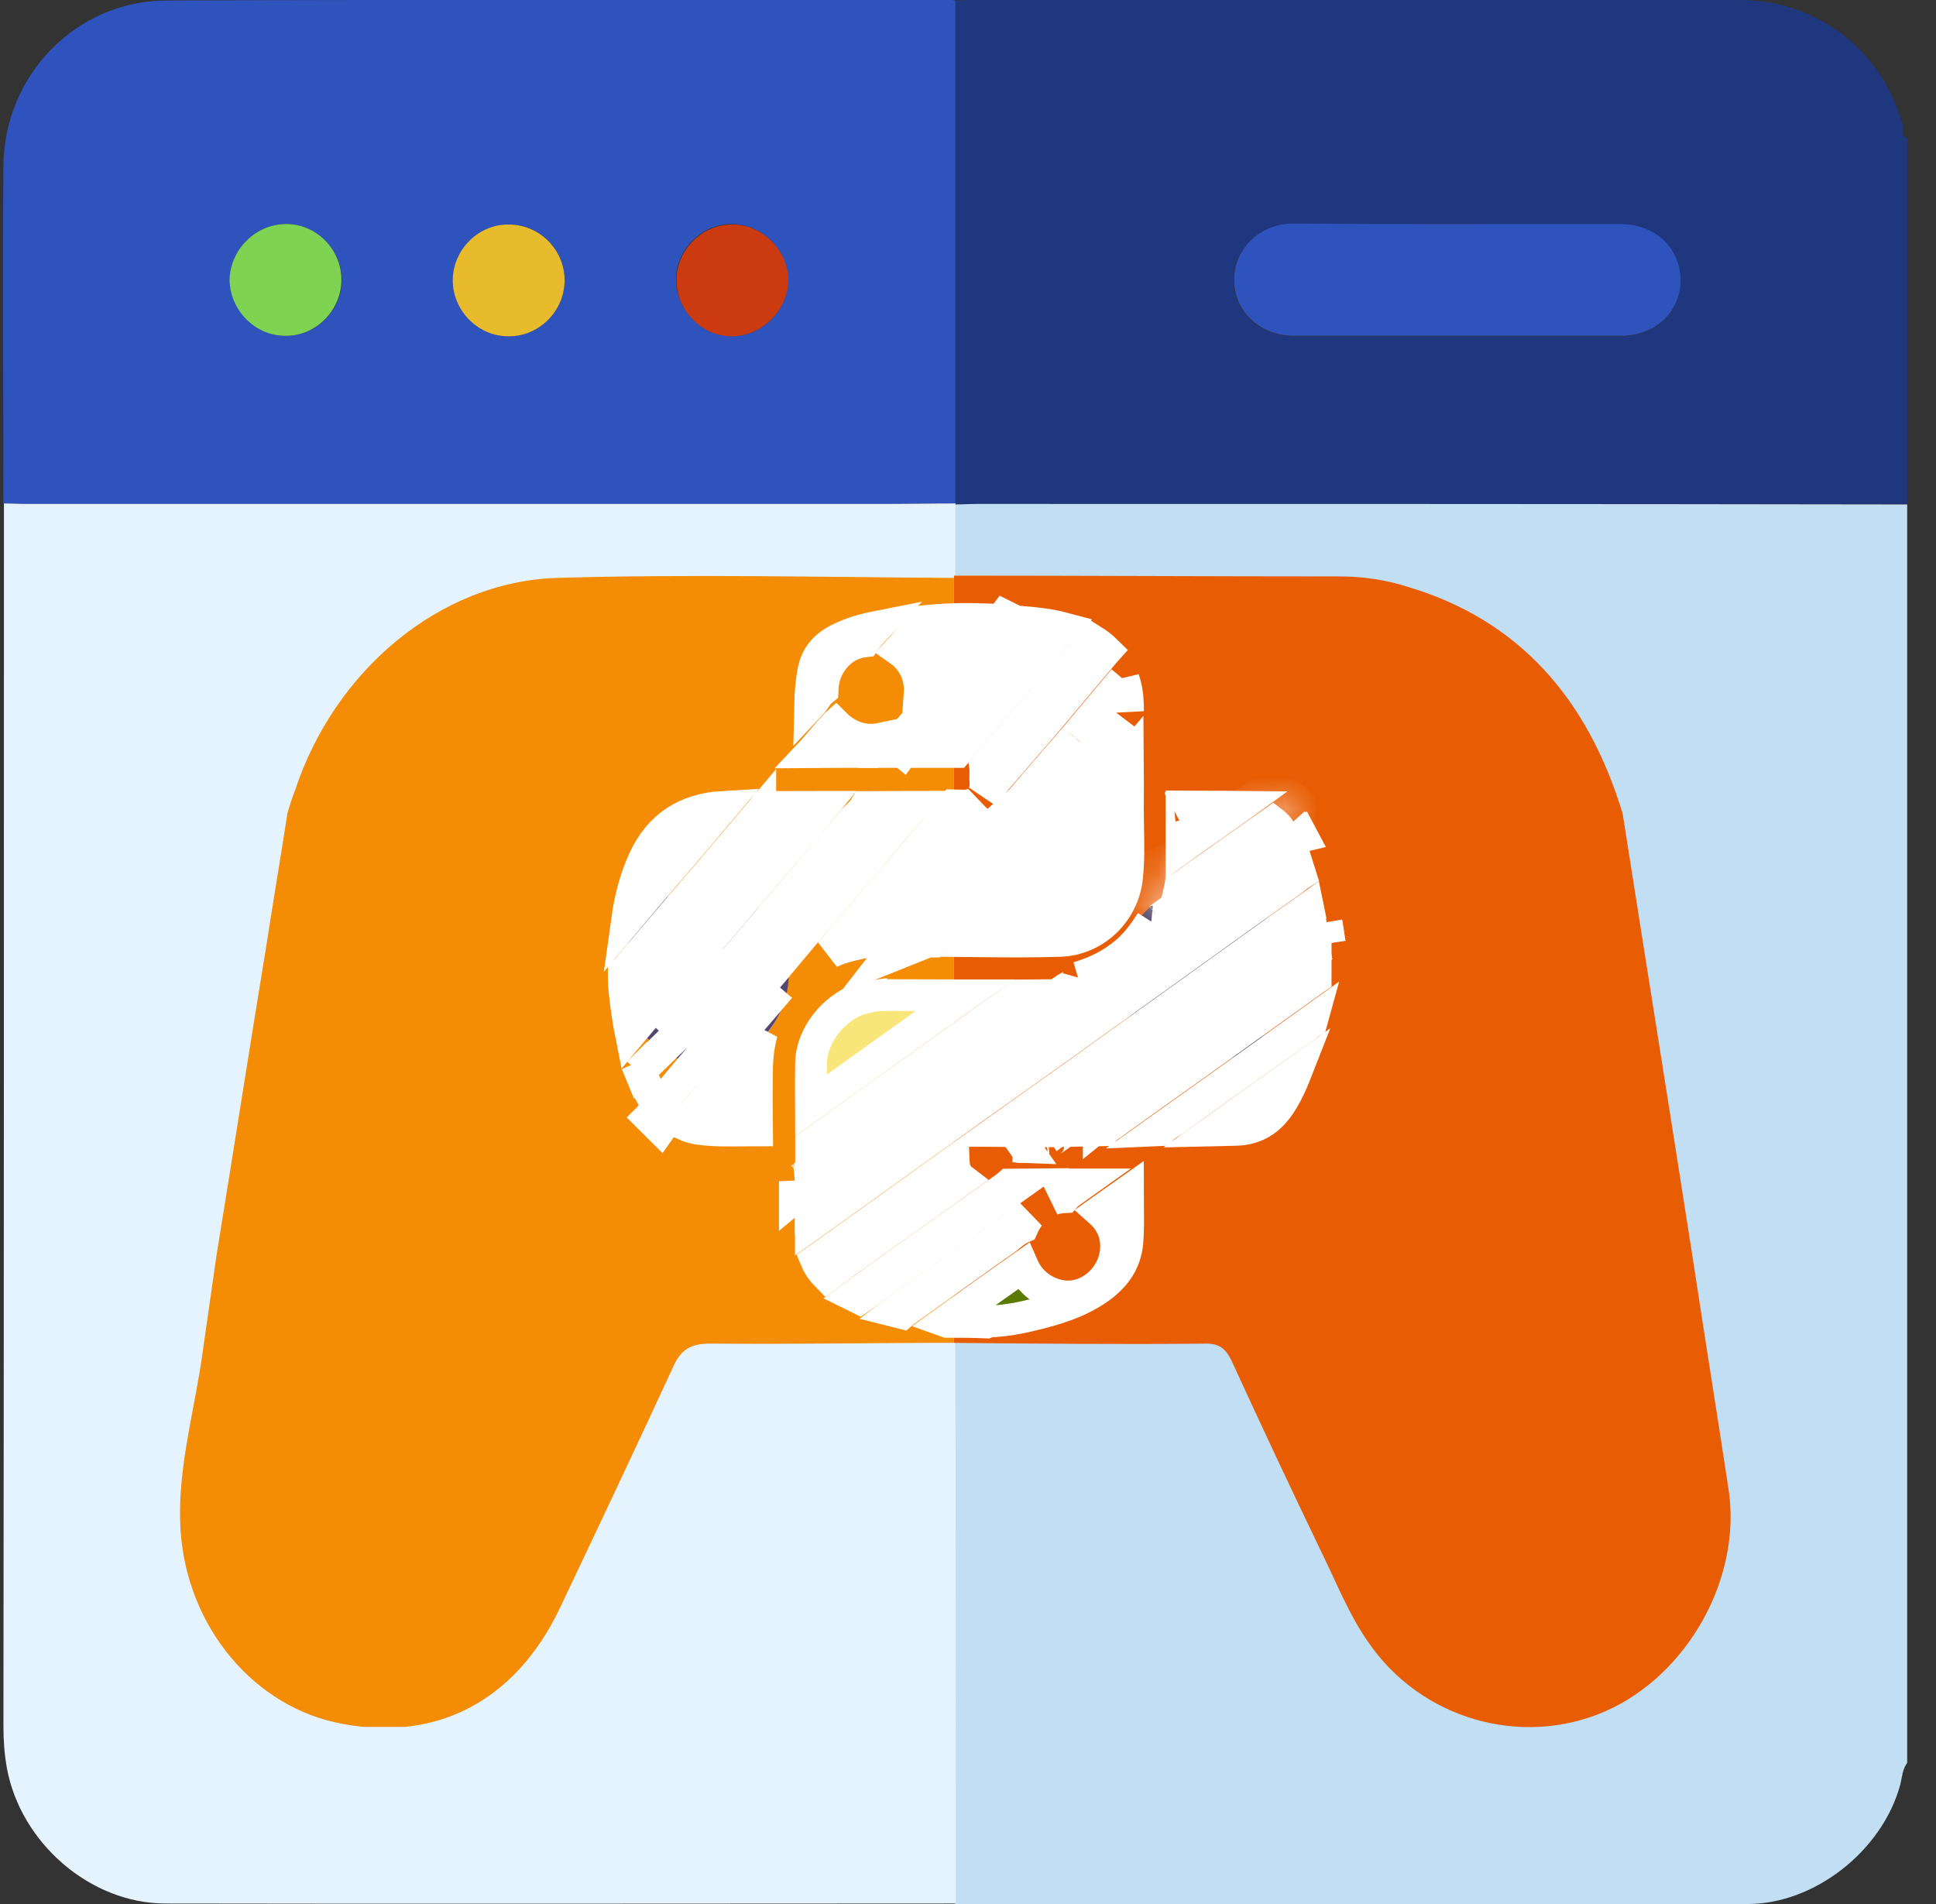 <svg width="61" height="60" viewBox="0 0 61 60" fill="none" xmlns="http://www.w3.org/2000/svg">
<rect x="0" y="0" width="61" height="60" fill="#333333" stroke="none"/>
<g clip-path="url(#clip0_253_39448)">
<path d="M60.092 15.88C50.319 15.88 40.562 15.88 30.789 15.88C30.555 15.88 30.32 15.896 30.085 15.896L30.1 15.865C30.1 10.582 30.1 5.299 30.1 0.016C30.257 0.016 30.413 0 30.57 0C38.652 0 46.733 0 54.83 0C57.258 0 59.325 1.604 59.952 3.947C59.983 4.088 59.889 4.277 60.092 4.355C60.092 8.192 60.092 12.044 60.092 15.88ZM45.95 7.06C44.212 7.06 42.473 7.06 40.735 7.06C39.685 7.06 38.871 7.846 38.871 8.836C38.871 9.827 39.685 10.582 40.75 10.598C44.18 10.598 47.61 10.598 51.056 10.598C52.136 10.598 52.935 9.858 52.935 8.852C52.951 7.83 52.152 7.075 51.024 7.075C49.349 7.06 47.657 7.06 45.95 7.06Z" fill="#1F377E"/>
<path d="M30.789 15.88C30.554 15.88 30.32 15.896 30.085 15.896C30.085 21.101 30.085 26.305 30.085 31.509C30.085 31.808 30.1 32.091 30.1 32.39C30.085 32.484 30.085 32.594 30.069 32.689C30.069 35.33 30.069 37.972 30.085 40.613C30.085 40.833 30.006 41.085 30.194 41.289C30.132 41.447 30.069 41.604 30.006 41.761C30.132 41.997 30.085 42.264 30.085 42.516C30.085 48.349 30.085 54.167 30.1 60C38.417 60 46.733 60.016 55.065 60C57.179 60 59.309 58.318 59.873 56.242C59.936 56.006 59.936 55.739 60.108 55.535C60.108 42.327 60.108 29.104 60.108 15.896C50.335 15.88 40.562 15.88 30.789 15.88Z" fill="#C2DEF3"/>
<path d="M30.1 15.865C29.317 15.865 28.534 15.88 27.767 15.88C18.777 15.88 9.787 15.88 0.813 15.88C0.578 15.88 0.343 15.865 0.108 15.865C0.108 12.327 0.077 8.774 0.108 5.236C0.124 2.374 2.395 0.031 5.229 0.016C13.483 -0.016 21.737 -3.64673e-05 29.991 -3.64673e-05C30.022 -3.64673e-05 30.069 0.016 30.1 0.016C30.1 5.299 30.1 10.582 30.1 15.865ZM8.988 7.06C8.033 7.075 7.25 7.877 7.25 8.821C7.25 9.78 8.049 10.582 9.004 10.582C9.975 10.582 10.789 9.764 10.774 8.789C10.742 7.83 9.944 7.06 8.988 7.06ZM17.79 8.805C17.774 7.846 16.976 7.06 16.02 7.075C15.065 7.075 14.282 7.893 14.282 8.836C14.282 9.811 15.112 10.629 16.083 10.597C17.023 10.566 17.806 9.748 17.79 8.805ZM23.052 10.597C23.992 10.597 24.807 9.811 24.822 8.852C24.838 7.909 24.055 7.091 23.099 7.06C22.128 7.028 21.298 7.862 21.298 8.821C21.314 9.78 22.113 10.582 23.052 10.597Z" fill="#2F53BD"/>
<path d="M45.95 7.06C47.641 7.06 49.349 7.06 51.04 7.06C52.152 7.06 52.951 7.814 52.951 8.836C52.935 9.843 52.152 10.582 51.071 10.582C47.641 10.582 44.212 10.582 40.766 10.582C39.701 10.582 38.886 9.811 38.886 8.821C38.886 7.83 39.701 7.044 40.75 7.044C42.489 7.06 44.212 7.06 45.95 7.06Z" fill="#2F53BD"/>
<path d="M30.022 41.761C28.863 44.45 27.704 47.138 26.561 49.843C27.704 47.154 28.863 44.45 30.022 41.761C30.085 41.604 30.147 41.447 30.21 41.289C30.038 41.085 30.1 40.833 30.1 40.613C30.085 37.972 30.085 35.33 30.085 32.689C30.1 32.594 30.1 32.484 30.116 32.39C30.116 32.091 30.1 31.808 30.1 31.509C30.1 26.305 30.1 21.101 30.1 15.896L30.116 15.865C29.333 15.865 28.55 15.88 27.782 15.88C18.793 15.88 9.803 15.88 0.829 15.88C0.594 15.88 0.359 15.865 0.124 15.865C0.124 28.711 0.124 41.541 0.108 54.387C0.108 54.843 0.139 55.283 0.218 55.723C0.656 58.082 2.849 59.984 5.214 59.984C13.514 60 21.815 59.984 30.116 59.984C30.116 54.151 30.116 48.333 30.1 42.5C30.1 42.264 30.147 41.997 30.022 41.761Z" fill="#E4F3FE"/>
<path d="M8.988 7.06C9.944 7.044 10.742 7.83 10.758 8.789C10.774 9.764 9.959 10.598 8.988 10.582C8.033 10.582 7.25 9.78 7.234 8.821C7.25 7.877 8.033 7.075 8.988 7.06Z" fill="#7ED352"/>
<path d="M17.79 8.805C17.806 9.764 17.023 10.582 16.067 10.597C15.096 10.629 14.266 9.811 14.266 8.836C14.266 7.877 15.065 7.075 16.005 7.075C16.976 7.06 17.774 7.846 17.79 8.805Z" fill="#E8BB2D"/>
<path d="M23.052 10.598C22.113 10.598 21.314 9.78 21.314 8.836C21.314 7.862 22.144 7.044 23.115 7.075C24.055 7.091 24.854 7.925 24.838 8.868C24.807 9.796 23.992 10.598 23.052 10.598Z" fill="#CC3B10"/>
<g clip-path="url(#clip1_253_39448)">
<path d="M53.322 39.559C53.695 42.019 54.092 44.479 54.465 46.939C54.885 49.722 53.182 52.779 50.592 53.922C47.932 55.09 44.758 54.17 43.102 51.735C42.495 50.865 42.098 49.846 41.632 48.902C40.675 46.914 39.742 44.926 38.831 42.938C38.621 42.466 38.388 42.317 37.898 42.342C35.285 42.367 32.671 42.342 30.058 42.317C30.058 34.291 30.058 26.24 30.058 18.214V18.14C34.095 18.14 38.132 18.164 42.191 18.164C42.915 18.164 43.638 18.264 44.338 18.487C47.862 19.531 50.032 22.016 51.128 25.644C51.852 30.266 52.598 34.912 53.322 39.559ZM40.535 30.738C40.535 29.247 39.345 27.955 37.945 27.93C36.545 27.905 35.331 29.172 35.308 30.663C35.285 32.179 36.451 33.471 37.852 33.521C39.275 33.546 40.535 32.278 40.535 30.738Z" fill="#E85D04"/>
<path d="M30.058 18.212C30.058 26.238 30.058 34.289 30.058 42.315C27.491 42.315 24.948 42.365 22.381 42.34C21.775 42.34 21.448 42.514 21.192 43.111C20.025 45.645 18.835 48.155 17.645 50.665C16.221 53.671 13.631 54.963 10.528 54.268C7.821 53.646 5.745 51.037 5.675 47.906C5.628 46.092 6.165 44.303 6.398 42.514C6.538 41.545 6.678 40.551 6.818 39.582C7.355 36.277 7.868 32.997 8.405 29.717C8.615 28.351 8.848 26.984 9.058 25.617C9.128 25.393 9.198 25.145 9.291 24.921C10.528 21.144 13.841 18.337 17.528 18.212C21.705 18.088 25.881 18.187 30.058 18.212ZM22.195 33.519C23.665 33.519 24.855 32.202 24.831 30.661C24.808 29.171 23.572 27.903 22.172 27.928C20.771 27.953 19.581 29.22 19.581 30.736C19.581 32.227 20.795 33.519 22.195 33.519Z" fill="#F48C06"/>
<path d="M40.535 30.738C40.535 32.278 39.275 33.571 37.828 33.521C36.428 33.471 35.261 32.179 35.285 30.663C35.308 29.172 36.521 27.905 37.922 27.93C39.345 27.955 40.535 29.222 40.535 30.738Z" fill="#433658"/>
<path d="M22.195 33.521C20.795 33.521 19.605 32.254 19.605 30.738C19.605 29.222 20.771 27.955 22.195 27.93C23.595 27.905 24.808 29.172 24.855 30.663C24.855 32.204 23.641 33.496 22.195 33.521Z" fill="#564672"/>
<path d="M29.818 41.655C29.81 41.653 29.801 41.651 29.793 41.648C29.925 41.553 30.057 41.458 30.189 41.363C30.868 40.874 31.544 40.388 32.231 39.908C32.444 40.398 32.897 40.755 33.459 40.841L33.459 40.841L33.466 40.842C34.228 40.947 34.93 40.382 35.114 39.671L35.114 39.668C35.213 39.279 35.171 38.89 34.97 38.548C34.888 38.408 34.783 38.284 34.661 38.176C34.781 38.091 34.899 38.006 35.017 37.921L35.019 37.92C35.194 37.795 35.367 37.67 35.539 37.549C35.539 37.715 35.541 37.873 35.543 38.028C35.548 38.402 35.552 38.754 35.524 39.124C35.473 39.748 35.166 40.211 34.619 40.601C33.987 41.045 33.25 41.27 32.427 41.463L32.427 41.463L32.425 41.464C32.066 41.55 31.701 41.609 31.331 41.636C31.325 41.636 31.317 41.636 31.309 41.636C31.284 41.636 31.23 41.637 31.167 41.651C31.142 41.657 31.114 41.664 31.085 41.675C30.657 41.656 30.232 41.655 29.818 41.655Z" fill="#5B7A03" stroke="white"/>
<path d="M31.039 24.177C31.078 24.132 31.115 24.087 31.152 24.043L31.153 24.041C31.239 23.939 31.323 23.838 31.409 23.739L31.41 23.738C31.604 23.51 31.798 23.285 31.993 23.059L31.994 23.058C32.189 22.833 32.384 22.606 32.58 22.377L32.58 22.376C33.081 21.79 33.584 21.201 34.077 20.612C34.136 20.543 34.183 20.491 34.236 20.433C34.28 20.384 34.328 20.331 34.39 20.26C34.409 20.239 34.428 20.216 34.447 20.194C34.594 20.286 34.726 20.389 34.844 20.505C34.817 20.535 34.794 20.563 34.772 20.588C34.769 20.592 34.766 20.596 34.762 20.6L34.76 20.603L33.117 22.559C33.117 22.559 33.117 22.559 33.117 22.559C32.775 22.964 32.431 23.361 32.083 23.762C31.855 24.025 31.625 24.29 31.393 24.56L31.393 24.56C31.253 24.724 31.113 24.889 30.974 25.053C31.066 24.879 31.054 24.699 31.045 24.616C31.041 24.562 31.043 24.521 31.044 24.466C31.046 24.425 31.047 24.376 31.047 24.308L31.047 24.305C31.047 24.291 31.047 24.254 31.044 24.216C31.043 24.205 31.041 24.192 31.039 24.177ZM30.808 25.251C30.638 25.454 30.468 25.657 30.299 25.859L30.298 25.86C29.936 26.294 29.576 26.725 29.211 27.151L29.209 27.154C28.881 27.543 28.549 27.927 28.215 28.314L28.214 28.316C27.88 28.702 27.544 29.09 27.213 29.484L27.197 29.503L27.183 29.522C27.176 29.534 27.165 29.547 27.141 29.577L27.137 29.582C27.116 29.607 27.082 29.648 27.052 29.693C27.042 29.707 27.032 29.723 27.021 29.74C26.748 29.8 26.443 29.879 26.155 30.016C26.314 29.826 26.472 29.637 26.631 29.449C26.87 29.167 27.11 28.889 27.352 28.609L27.352 28.608C27.593 28.33 27.835 28.049 28.077 27.764C28.673 27.072 29.259 26.372 29.843 25.674C29.857 25.657 29.872 25.642 29.892 25.619C29.9 25.611 29.908 25.602 29.918 25.592C29.95 25.557 29.992 25.51 30.033 25.457C30.052 25.432 30.07 25.406 30.089 25.377C30.157 25.378 30.232 25.381 30.318 25.385C30.417 25.39 30.628 25.39 30.808 25.251ZM23.798 32.787C23.868 32.705 23.938 32.623 24.008 32.541C23.917 32.872 23.865 33.226 23.855 33.605L23.855 33.606C23.839 34.284 23.844 34.953 23.852 35.621C23.689 35.621 23.526 35.623 23.368 35.625C23.278 35.626 23.19 35.627 23.104 35.627C22.771 35.63 22.459 35.625 22.155 35.591L22.155 35.591L22.147 35.59C21.928 35.569 21.729 35.519 21.548 35.436C21.827 35.126 22.091 34.81 22.349 34.503L22.351 34.501C22.351 34.501 22.351 34.5 22.351 34.5C22.593 34.215 22.835 33.928 23.076 33.642L23.076 33.642C23.317 33.355 23.558 33.07 23.798 32.787Z" fill="white" stroke="white"/>
<path d="M28.753 25.423C28.257 25.424 27.759 25.425 27.258 25.429C27.212 25.505 27.16 25.568 27.113 25.62C27.061 25.676 27.005 25.728 26.966 25.764C26.96 25.769 26.955 25.775 26.95 25.78C26.904 25.822 26.883 25.844 26.871 25.859L26.868 25.862L26.868 25.862C26.556 26.246 26.232 26.625 25.912 26.999C25.725 27.218 25.539 27.434 25.359 27.649L25.356 27.652L25.356 27.652C25.129 27.917 24.903 28.184 24.675 28.452L24.675 28.453C24.448 28.72 24.22 28.988 23.992 29.255C23.747 29.543 23.502 29.833 23.256 30.124L23.255 30.125C23.009 30.416 22.763 30.707 22.517 30.997C22.517 30.997 22.516 30.997 22.516 30.997L22.136 30.673C21.653 31.241 21.17 31.801 20.688 32.36L28.753 25.423ZM28.753 25.423C28.565 25.645 28.377 25.867 28.188 26.09L28.187 26.091C27.894 26.436 27.599 26.784 27.306 27.134C26.825 27.692 26.341 28.251 25.858 28.82M28.753 25.423L20.159 33.761C20.162 33.757 20.165 33.753 20.169 33.749C20.192 33.814 20.219 33.883 20.249 33.959M25.858 28.82C25.858 28.82 25.858 28.82 25.859 28.82L26.239 29.145L25.858 28.821C25.858 28.821 25.858 28.821 25.858 28.82ZM25.858 28.82C25.496 29.245 25.136 29.675 24.777 30.104C24.583 30.335 24.389 30.567 24.196 30.797M24.196 30.797C24.002 31.024 23.808 31.248 23.614 31.474L23.613 31.475C23.419 31.7 23.223 31.927 23.027 32.156L23.026 32.157C22.784 32.443 22.542 32.73 22.301 33.016L22.301 33.016C22.059 33.303 21.819 33.589 21.578 33.872L21.578 33.872L21.576 33.875C21.3 34.203 21.031 34.524 20.75 34.836M24.196 30.797C24.196 30.797 24.197 30.796 24.197 30.796L24.577 31.12M24.196 30.797C24.195 30.797 24.195 30.798 24.195 30.798L24.577 31.12M20.75 34.836C20.55 34.597 20.395 34.304 20.249 33.959M20.75 34.836C20.852 34.958 20.966 35.065 21.096 35.158L21.039 35.239L21.039 35.239L20.808 35.566L20.454 35.213C20.463 35.204 20.476 35.188 20.515 35.13C20.517 35.127 20.52 35.123 20.523 35.118C20.556 35.069 20.61 34.989 20.679 34.913L20.681 34.911C20.704 34.886 20.727 34.861 20.75 34.836ZM20.249 33.959C20.25 33.961 20.251 33.963 20.251 33.964L19.787 34.149L20.247 33.955C20.248 33.956 20.249 33.958 20.249 33.959ZM24.577 31.12C24.382 31.349 24.187 31.575 23.992 31.801C23.797 32.027 23.602 32.253 23.407 32.481M24.577 31.12L23.407 32.481M23.407 32.481C23.166 32.765 22.925 33.052 22.683 33.339C22.442 33.625 22.201 33.912 21.959 34.196L23.407 32.481Z" fill="white" stroke="white"/>
<path d="M41.219 28.623C41.226 28.657 41.233 28.692 41.24 28.726C41.207 28.75 41.178 28.772 41.157 28.789C41.145 28.798 41.136 28.806 41.128 28.812C41.106 28.83 41.093 28.84 41.079 28.85L41.37 29.256L41.08 28.85C40.193 29.484 39.306 30.12 38.419 30.756C37.533 31.392 36.646 32.028 35.76 32.661L35.759 32.662C35.105 33.132 34.45 33.6 33.793 34.068L33.792 34.069C33.136 34.537 32.478 35.006 31.823 35.477L31.823 35.477L31.814 35.483C31.814 35.484 31.813 35.484 31.812 35.485C31.796 35.496 31.704 35.561 31.634 35.639C31.557 35.642 31.481 35.643 31.403 35.643C31.829 35.338 32.257 35.034 32.687 34.73L32.688 34.729C33.144 34.406 33.602 34.081 34.058 33.755L41.219 28.623ZM41.219 28.623C41.21 28.629 41.201 28.635 41.192 28.642C40.23 29.32 39.276 30.007 38.321 30.696L38.319 30.698C37.609 31.205 36.9 31.715 36.19 32.225L36.19 32.225L36.19 32.225C35.48 32.736 34.769 33.246 34.058 33.755L41.219 28.623ZM26.836 38.917L30.051 36.612C30.052 36.635 30.054 36.657 30.056 36.678C30.066 36.773 30.096 36.96 30.246 37.114C30.266 37.135 30.287 37.153 30.308 37.169C29.928 37.44 29.547 37.709 29.166 37.979C28.128 38.713 27.086 39.45 26.057 40.211C25.905 40.058 25.791 39.895 25.715 39.714C25.872 39.602 26.029 39.491 26.185 39.38L26.185 39.38C26.401 39.226 26.616 39.073 26.833 38.92L26.833 38.92L26.836 38.917Z" fill="#F5DC62" stroke="white"/>
<path d="M34.148 25.561C34.611 25.009 35.074 24.458 35.537 23.911C35.541 24.428 35.545 24.941 35.539 25.458L35.539 25.458V25.463C35.539 25.688 35.543 25.904 35.547 26.114C35.556 26.634 35.565 27.121 35.514 27.622L35.514 27.625C35.407 28.743 34.501 29.613 33.396 29.651C32.49 29.679 31.586 29.671 30.667 29.661C30.695 29.628 30.722 29.596 30.749 29.564C30.851 29.445 30.952 29.326 31.052 29.21L31.052 29.21L31.057 29.205L32.699 27.249C32.938 26.967 33.178 26.689 33.419 26.41L33.42 26.409C33.661 26.13 33.904 25.849 34.146 25.563L34.148 25.561Z" fill="white" stroke="white"/>
<path d="M25.939 25.423C25.512 25.95 25.063 26.466 24.608 26.99L24.608 26.99L24.605 26.993C24.377 27.259 24.149 27.528 23.922 27.795L23.921 27.796C23.694 28.064 23.467 28.331 23.24 28.596L23.239 28.597C22.993 28.886 22.746 29.178 22.501 29.469L22.5 29.47C22.254 29.761 22.009 30.051 21.764 30.338C21.282 30.897 20.799 31.457 20.315 32.027L20.314 32.028L20.313 32.029C20.166 32.204 20.019 32.378 19.871 32.554C19.797 32.184 19.744 31.805 19.698 31.416L19.698 31.416L19.697 31.413C19.665 31.152 19.648 30.898 19.651 30.648C19.674 30.628 19.695 30.608 19.714 30.589C19.771 30.53 19.846 30.434 19.873 30.399C19.877 30.394 19.88 30.39 19.882 30.388L21.327 28.686C21.327 28.686 21.327 28.686 21.327 28.686C21.521 28.459 21.715 28.234 21.91 28.008L21.91 28.007C22.105 27.782 22.301 27.555 22.497 27.326L22.497 27.325C22.762 27.014 23.029 26.697 23.294 26.383C23.516 26.119 23.738 25.856 23.955 25.6L23.955 25.601L23.961 25.593C23.962 25.591 23.965 25.588 23.97 25.583C23.992 25.557 24.048 25.492 24.093 25.429C24.708 25.425 25.323 25.423 25.939 25.423Z" fill="white" stroke="white"/>
<path d="M26.25 38.096C26.019 38.263 25.785 38.429 25.549 38.596C25.549 38.589 25.548 38.583 25.548 38.576C25.573 38.559 25.597 38.543 25.619 38.527C25.675 38.486 25.725 38.444 25.764 38.411L25.775 38.402C25.808 38.374 25.832 38.354 25.856 38.335C26.712 37.732 27.565 37.119 28.418 36.507C29.022 36.073 29.626 35.639 30.23 35.209L30.23 35.209L31.957 33.979L33.684 32.748L33.685 32.748C34.4 32.235 35.117 31.72 35.834 31.205C36.551 30.69 37.268 30.175 37.983 29.663C38.352 29.401 38.715 29.138 39.078 28.876C39.666 28.452 40.249 28.031 40.846 27.617L40.847 27.616C40.892 27.584 40.934 27.551 40.972 27.521C40.974 27.527 40.976 27.534 40.978 27.541C40.953 27.557 40.93 27.574 40.908 27.59C40.855 27.628 40.804 27.669 40.762 27.703C40.755 27.708 40.749 27.713 40.743 27.717C40.694 27.756 40.657 27.785 40.621 27.809L40.621 27.809L40.616 27.813C39.648 28.495 38.69 29.186 37.735 29.875L37.734 29.875C37.024 30.384 36.313 30.894 35.604 31.404L35.604 31.404L35.603 31.405C34.893 31.915 34.183 32.424 33.474 32.932L33.474 32.932C33.02 33.257 32.564 33.58 32.106 33.904L32.106 33.905C31.649 34.228 31.191 34.553 30.735 34.88L26.251 38.095L26.25 38.096Z" fill="#F6DF68" stroke="white"/>
<path d="M33.386 24.934L33.386 24.934C33.654 24.62 33.924 24.296 34.197 23.97C34.572 23.522 34.952 23.068 35.331 22.628C35.333 22.626 35.336 22.623 35.338 22.62L33.386 24.934ZM33.386 24.934C33.146 25.217 32.906 25.495 32.665 25.775L32.664 25.776C32.423 26.055 32.181 26.336 31.938 26.621L31.936 26.624M33.386 24.934L31.936 26.624M31.936 26.624L31.114 27.602L30.293 28.581L30.292 28.582M31.936 26.624L30.292 28.582M30.292 28.582C30.099 28.813 29.904 29.038 29.703 29.268C29.609 29.377 29.513 29.487 29.416 29.6M30.292 28.582L29.416 29.6M32.144 25.245L32.144 25.246C31.845 25.599 31.546 25.956 31.247 26.313C30.819 26.823 30.391 27.335 29.961 27.838M32.144 25.245L29.58 27.514M32.144 25.245C32.486 24.84 32.83 24.443 33.178 24.043C33.407 23.779 33.637 23.514 33.868 23.244L33.868 23.244M32.144 25.245L33.868 23.244M29.961 27.838C29.96 27.838 29.96 27.838 29.96 27.839L29.58 27.514M29.961 27.838C29.961 27.838 29.961 27.838 29.961 27.838L29.58 27.514M29.961 27.838C29.685 28.161 29.41 28.48 29.136 28.799C28.883 29.093 28.63 29.385 28.379 29.68M29.58 27.514C29.309 27.832 29.035 28.15 28.761 28.468C28.412 28.872 28.063 29.277 27.718 29.685C27.939 29.683 28.159 29.681 28.379 29.68M28.379 29.68C28.434 29.68 28.49 29.679 28.546 29.679L28.547 29.679C28.817 29.677 29.087 29.676 29.358 29.673C29.377 29.647 29.397 29.622 29.416 29.6M28.379 29.68C28.244 29.837 28.11 29.995 27.976 30.154C27.969 30.165 27.961 30.174 27.954 30.183L29.416 29.6M33.868 23.244L33.872 23.24M33.868 23.244L33.872 23.24M33.872 23.24L35.406 21.413M33.872 23.24L35.406 21.413M35.406 21.413C35.48 21.619 35.52 21.843 35.533 22.087L35.533 22.097L35.534 22.107C35.543 22.204 35.542 22.291 35.539 22.397L35.406 21.413Z" fill="white" stroke="white"/>
<path d="M28.376 34.886C30.084 33.665 31.802 32.434 33.51 31.204C33.556 31.169 33.609 31.14 33.662 31.11C33.79 31.04 33.919 30.968 33.965 30.803M28.376 34.886C27.355 35.622 26.325 36.358 25.294 37.085M28.376 34.886L28.583 35.175C28.544 35.203 28.505 35.232 28.466 35.26C27.493 35.958 26.52 36.656 25.544 37.347V37.347V37.345V37.343V37.341V37.339V37.337V37.335V37.333V37.331V37.328V37.326V37.324V37.322V37.32V37.318V37.316V37.314V37.312V37.31V37.308V37.306V37.304V37.302V37.3V37.297V37.295V37.293V37.291V37.289V37.287V37.285V37.283V37.281V37.279V37.277V37.275V37.273V37.271V37.269V37.266V37.264V37.262V37.26V37.258V37.256V37.254V37.252V37.25V37.248V37.246V37.244V37.242V37.239V37.237V37.235V37.233V37.231V37.229V37.227V37.225H25.399L25.294 37.085M28.376 34.886L28.584 35.174C28.938 34.921 29.291 34.667 29.645 34.414L29.646 34.413L33.098 31.954C33.098 31.953 33.098 31.953 33.099 31.953C33.307 31.803 33.516 31.654 33.726 31.503C33.729 31.501 33.732 31.499 33.735 31.497C33.854 31.411 33.974 31.325 34.094 31.239L33.965 30.803M25.294 37.085C25.281 37.095 25.268 37.105 25.255 37.116C25.193 37.165 25.128 37.217 25.044 37.225M25.294 37.085L25.393 37.225H25.044M25.044 37.225V37.72C25.056 37.71 25.07 37.699 25.086 37.686L25.044 37.225ZM33.965 30.803L34.447 30.938C34.441 30.959 34.434 30.98 34.427 31C34.7 30.804 34.973 30.608 35.246 30.412L35.247 30.411L35.249 30.41C35.374 30.32 35.499 30.231 35.624 30.141L35.497 29.993M33.965 30.803C34.531 30.636 35.042 30.384 35.497 29.993M35.497 29.993L35.624 30.141C35.911 29.934 36.199 29.728 36.486 29.522C36.409 29.541 36.322 29.549 36.227 29.54L36.276 29.042M35.497 29.993C35.812 29.722 36.054 29.387 36.276 29.042M36.276 29.042L36.697 29.313C36.673 29.349 36.65 29.385 36.626 29.421C36.676 29.386 36.726 29.35 36.776 29.314L36.518 28.958M36.276 29.042C36.369 29.051 36.444 29.014 36.518 28.958M36.518 28.958L36.782 29.309C36.987 29.162 37.191 29.016 37.396 28.869C37.56 28.75 37.725 28.632 37.889 28.513C38.519 28.058 39.15 27.602 39.787 27.153L39.535 26.796M36.518 28.958C37.019 28.595 37.523 28.236 38.026 27.877C38.53 27.518 39.034 27.16 39.535 26.796M39.535 26.796L39.791 27.15C39.951 27.038 40.11 26.926 40.27 26.814C40.306 26.79 40.343 26.759 40.397 26.716L40.405 26.709C40.453 26.67 40.515 26.619 40.581 26.572C40.584 26.57 40.588 26.567 40.591 26.565C40.529 26.445 40.459 26.341 40.375 26.25L40.742 25.911M39.535 26.796C39.631 26.728 39.727 26.661 39.824 26.595C40.138 26.377 40.451 26.16 40.742 25.911M40.742 25.911L40.826 26.009C40.799 25.975 40.771 25.942 40.742 25.911ZM40.941 26.933L40.773 26.993C40.725 26.861 40.678 26.743 40.628 26.638C40.521 26.717 40.414 26.793 40.308 26.867L40.556 27.225M40.941 26.933L29.936 34.82C29.544 35.101 29.151 35.383 28.759 35.665C27.693 36.43 26.626 37.196 25.554 37.952C25.551 37.954 25.547 37.957 25.544 37.959V37.959V37.957V37.955V37.953V37.951V37.949V37.947V37.945V37.943V37.941V37.939V37.937V37.937V37.937V37.935V37.933V37.931V37.929V37.927V37.925V37.923V37.921V37.919V37.917V37.915V37.913V37.911V37.909V37.907V37.905V37.903V37.901V37.899V37.897V37.895V37.892V37.891V37.889V37.886V37.884V37.882V37.88V37.878V37.876V37.874V37.872V37.87V37.868V37.866V37.864V37.862V37.86V37.858V37.856V37.854V37.852V37.85V37.848V37.846V37.844V37.842V37.84V37.838V37.836V37.834V37.832V37.83V37.828V37.826V37.824V37.822V37.819V37.817V37.815V37.813V37.811V37.809V37.807V37.805V37.803V37.801V37.799V37.797V37.795V37.793V37.791V37.789V37.787V37.785V37.783V37.781V37.779V37.777V37.775V37.773V37.771V37.769V37.767V37.765V37.763V37.761V37.758V37.757V37.754V37.752V37.75V37.748V37.746V37.744V37.742V37.74V37.738V37.736V37.734V37.732V37.73V37.728V37.726V37.724V37.722V37.72V37.718V37.716V37.714V37.712V37.71V37.708V37.706V37.703V37.702V37.7V37.697V37.695V37.693V37.691V37.689V37.687V37.685V37.683V37.681V37.679V37.677V37.675V37.673V37.671V37.669V37.667V37.665V37.663V37.661V37.659V37.657V37.655V37.653V37.651V37.648V37.647V37.644V37.642V37.64V37.638V37.636V37.634V37.632V37.63V37.628V37.626V37.624V37.622V37.62V37.618V37.616V37.614V37.612V37.61V37.608V37.606V37.604V37.602V37.599V37.597V37.595V37.593V37.591V37.589V37.587V37.585V37.583V37.581V37.579V37.577V37.575V37.573V37.571V37.569V37.567V37.565V37.563V37.561V37.559V37.557V37.554V37.553V37.55V37.548V37.546V37.544V37.542V37.54V37.538V37.536V37.534V37.532V37.53V37.528V37.526V37.525C25.545 37.524 25.547 37.523 25.548 37.522C25.559 37.513 25.567 37.507 25.573 37.502C25.58 37.496 25.584 37.493 25.59 37.489C26.619 36.762 27.648 36.027 28.668 35.292C29.021 35.039 29.375 34.786 29.73 34.532C29.73 34.532 29.73 34.532 29.73 34.532C30.878 33.711 32.028 32.886 33.175 32.061L33.389 32.36M40.941 26.933C40.862 26.981 40.79 27.04 40.718 27.099C40.665 27.143 40.611 27.186 40.556 27.225M40.941 26.933L33.389 32.36M40.556 27.225L40.307 26.868C40.235 26.918 40.164 26.967 40.095 27.015C40.003 27.079 39.913 27.141 39.826 27.203C39.324 27.567 38.82 27.926 38.317 28.284L38.317 28.284C38.021 28.495 37.725 28.706 37.431 28.917L37.688 29.275M40.556 27.225C39.758 27.78 38.972 28.347 38.183 28.917C38.018 29.036 37.853 29.156 37.688 29.275M37.688 29.275L37.43 28.918C37.224 29.065 37.019 29.212 36.815 29.361C36.757 29.404 36.677 29.456 36.578 29.494C36.373 29.795 36.132 30.107 35.822 30.372C35.361 30.768 34.854 31.035 34.312 31.218C34.228 31.332 34.129 31.411 34.045 31.465C33.993 31.499 33.936 31.53 33.899 31.55C33.893 31.554 33.887 31.557 33.882 31.56C33.839 31.584 33.822 31.595 33.815 31.601L33.809 31.606L33.802 31.61C33.594 31.76 33.385 31.91 33.176 32.061L33.389 32.36M37.688 29.275C36.973 29.788 36.256 30.302 35.539 30.817C34.822 31.332 34.104 31.847 33.389 32.36M40.97 26.372C40.99 26.356 41.009 26.339 41.029 26.323C41.034 26.332 41.039 26.342 41.044 26.352C41.019 26.358 40.994 26.364 40.97 26.372Z" fill="#F6E26E" stroke="white"/>
<path d="M25.551 34.835C25.549 34.382 25.548 33.934 25.554 33.487C25.565 33.014 25.783 32.52 26.144 32.121C26.506 31.721 26.978 31.454 27.449 31.392L27.449 31.393L27.457 31.391C27.719 31.353 27.975 31.355 28.274 31.358C28.354 31.359 28.438 31.359 28.526 31.359C29.072 31.359 29.619 31.362 30.167 31.364L30.168 31.364C30.246 31.364 30.324 31.365 30.403 31.365C30.021 31.637 29.64 31.91 29.261 32.181L29.261 32.182C28.864 32.466 28.467 32.75 28.069 33.034L28.068 33.034C27.553 33.402 27.035 33.773 26.518 34.143L26.517 34.144C26.195 34.374 25.873 34.605 25.551 34.835Z" fill="#F8E67A" stroke="white"/>
<path d="M28.212 23.497L28.451 23.696L31.897 19.07C31.837 19.279 31.693 19.43 31.552 19.578C31.498 19.635 31.444 19.691 31.396 19.75C30.83 20.44 30.245 21.129 29.66 21.81C29.535 21.954 29.41 22.099 29.284 22.243C28.924 22.659 28.563 23.075 28.212 23.497ZM28.212 23.497C28.159 23.56 28.103 23.621 28.047 23.683C28.043 23.687 28.039 23.692 28.036 23.696H28.04H28.045H28.051H28.056H28.061H28.067H28.072H28.078H28.083H28.089H28.094H28.1H28.105H28.111H28.116H28.122H28.127H28.132H28.138H28.143H28.149H28.154H28.16H28.165H28.171H28.176H28.181H28.187H28.192H28.198H28.203H28.209H28.214H28.22H28.225H28.231H28.236H28.241H28.247H28.252H28.258H28.263H28.269H28.274H28.28H28.285H28.291H28.296H28.302H28.307H28.312H28.318H28.323H28.329H28.334H28.34H28.345H28.351H28.356H28.362H28.367H28.372H28.378H28.384H28.389H28.394H28.4H28.405H28.411H28.416H28.422H28.427H28.433H28.438H28.444H28.449H28.451L28.212 23.497ZM32.191 19.596C32.651 19.634 33.078 19.68 33.483 19.788C33.421 19.856 33.356 19.928 33.306 19.987L33.306 19.987L33.303 19.991C32.933 20.44 32.558 20.878 32.178 21.321C32.057 21.462 31.936 21.603 31.814 21.746C31.62 21.973 31.426 22.198 31.231 22.424L31.23 22.425C31.036 22.65 30.84 22.877 30.645 23.106C30.555 23.211 30.467 23.315 30.382 23.417L30.381 23.418C30.302 23.512 30.225 23.604 30.147 23.696H30.142H30.137H30.131H30.126H30.121H30.115H30.11H30.104H30.099H30.093H30.088H30.082H30.077H30.072H30.066H30.061H30.055H30.05H30.044H30.039H30.033H30.028H30.023H30.017H30.012H30.006H30.001H29.995H29.99H29.984H29.979H29.973H29.968H29.962H29.957H29.951H29.946H29.941H29.935H29.93H29.924H29.919H29.913H29.908H29.902H29.897H29.892H29.886H29.881H29.875H29.87H29.864H29.859H29.853H29.848H29.842H29.837H29.831H29.826H29.821H29.815H29.81H29.804H29.799H29.793H29.788H29.782H29.777H29.771H29.766H29.761H29.755H29.75H29.744H29.739H29.733H29.728H29.722H29.717H29.711H29.706H29.701H29.695H29.689H29.684H29.679H29.673H29.668H29.662H29.657H29.651H29.646H29.64H29.635H29.63H29.624H29.619H29.613H29.608H29.602H29.597H29.591H29.586H29.58H29.575H29.569H29.564H29.558H29.553H29.547H29.542H29.537H29.531H29.526H29.52H29.515H29.509H29.504H29.498H29.493H29.487H29.482H29.477H29.471H29.466H29.46H29.455H29.449H29.444H29.438H29.433H29.427H29.422H29.416H29.411H29.405H29.4H29.395H29.389H29.384H29.378H29.373H29.367H29.362H29.356H29.351H29.345H29.34H29.334H29.329H29.323H29.318H29.312H29.307H29.302H29.296H29.291H29.285H29.28H29.274H29.269H29.263H29.258H29.252H29.247H29.241H29.236H29.23H29.225H29.22H29.214H29.209H29.203H29.198H29.192H29.187H29.181H29.176H29.17H29.165H29.16H29.154H29.148H29.143H29.138H29.132H29.127H29.121H29.116H29.11H29.105H29.099H29.094H29.088H29.083H29.078H29.072H29.067H29.061H29.056H29.05H29.045H29.039H29.034H29.028H29.023H29.017H29.012H29.006H29.001H28.995H28.99H28.985H28.979H28.974H28.968H28.963H28.957H28.952H28.946H28.941H28.935H28.93H28.924H28.919H28.913H28.908H28.902H28.897H28.892H28.886H28.881H28.875H28.87H28.864H28.859H28.853H28.848H28.842H28.837H28.831H28.826H28.82H28.815H28.81H28.804H28.799H28.793H28.788H28.782H28.777H28.771H28.766H28.76H28.755H28.75H28.744H28.739H28.733H28.728H28.722H28.717H28.711H28.706H28.7H28.697C29.012 23.32 29.335 22.948 29.659 22.574C29.785 22.429 29.912 22.283 30.038 22.137L30.039 22.136C30.625 21.454 31.212 20.761 31.782 20.068C31.813 20.029 31.85 19.99 31.899 19.939C31.904 19.933 31.909 19.928 31.914 19.923C31.957 19.878 32.009 19.823 32.059 19.765C32.102 19.716 32.148 19.66 32.191 19.596Z" fill="white" stroke="white"/>
<path d="M30.961 19.512C30.418 20.171 29.858 20.831 29.297 21.484L29.295 21.486C29.191 21.608 29.085 21.732 28.978 21.856C28.99 21.68 28.973 21.499 28.923 21.322C28.827 20.971 28.611 20.682 28.33 20.487C28.41 20.399 28.506 20.293 28.582 20.189C28.646 20.105 28.713 20.031 28.795 19.941C28.823 19.91 28.852 19.878 28.884 19.842C28.953 19.765 29.029 19.677 29.103 19.576C29.715 19.51 30.335 19.491 30.961 19.512ZM26.635 23.072C26.977 23.291 27.378 23.358 27.754 23.279C27.741 23.294 27.727 23.31 27.712 23.326C27.706 23.333 27.7 23.339 27.694 23.346C27.65 23.394 27.602 23.447 27.555 23.502C27.505 23.56 27.452 23.624 27.4 23.696C26.795 23.696 26.189 23.696 25.577 23.701C25.596 23.681 25.611 23.664 25.62 23.652C25.695 23.566 25.765 23.482 25.834 23.401C26 23.204 26.156 23.02 26.33 22.839C26.331 22.838 26.332 22.837 26.333 22.836C26.424 22.927 26.526 23.006 26.635 23.072Z" fill="white" stroke="white"/>
<path d="M37.742 33.251C38.982 32.368 40.222 31.478 41.455 30.587C41.455 30.636 41.455 30.687 41.454 30.738C41.454 30.768 41.454 30.798 41.454 30.828C41.423 30.849 41.397 30.869 41.38 30.881L41.37 30.889C41.351 30.903 41.347 30.907 41.342 30.91L41.336 30.914L41.33 30.918C40.401 31.581 39.481 32.243 38.562 32.904L38.562 32.904C38.136 33.209 37.708 33.513 37.281 33.818C36.549 34.339 35.816 34.86 35.089 35.384L35.075 35.395L35.061 35.406L35.061 35.406C35.061 35.406 35.058 35.408 35.053 35.412C35.045 35.417 35.036 35.423 35.02 35.434C35.018 35.435 35.016 35.436 35.014 35.438C34.986 35.455 34.934 35.489 34.885 35.529C34.853 35.555 34.82 35.585 34.789 35.621C34.662 35.626 34.535 35.629 34.407 35.631C34.478 35.581 34.548 35.531 34.619 35.481L34.619 35.482L34.624 35.478C35.143 35.106 35.662 34.736 36.182 34.365L36.183 34.365C36.702 33.995 37.222 33.624 37.742 33.251Z" fill="#F4D857" stroke="white"/>
<path d="M32.445 31.364C30.999 32.406 29.552 33.445 28.099 34.478L28.098 34.479C27.583 34.847 27.07 35.212 26.557 35.578C26.224 35.816 25.89 36.054 25.556 36.293V36.062C25.936 35.791 26.314 35.519 26.693 35.247C27.344 34.78 27.994 34.313 28.65 33.849L28.651 33.848C29.051 33.564 29.448 33.279 29.845 32.995L29.845 32.995C30.242 32.711 30.638 32.427 31.037 32.143L31.037 32.143L31.039 32.141C31.132 32.074 31.228 32.005 31.326 31.936C31.527 31.793 31.735 31.645 31.939 31.492C31.941 31.49 31.944 31.488 31.949 31.485C31.973 31.468 32.028 31.429 32.089 31.368C32.208 31.367 32.327 31.365 32.445 31.364Z" fill="#F7E474" stroke="white"/>
<path d="M33.727 37.567C33.673 37.606 33.609 37.658 33.55 37.726C33.419 37.732 33.292 37.753 33.169 37.79C33.339 37.669 33.51 37.548 33.68 37.428L33.685 37.424L33.691 37.419C33.692 37.419 33.694 37.417 33.696 37.416C33.711 37.405 33.757 37.371 33.806 37.324H33.809H33.812H33.816H33.82H33.824H33.828H33.832H33.836H33.839H33.843H33.847H33.851H33.855H33.859H33.863H33.866H33.87H33.874H33.878H33.882H33.886H33.89H33.894H33.897H33.901H33.905H33.909H33.913H33.917H33.92H33.924H33.928H33.932H33.936H33.94H33.944H33.947H33.951H33.955H33.959H33.963H33.967H33.971H33.975H33.978H33.982H33.986H33.99H33.994H33.998H34.002H34.005H34.009H34.013H34.017H34.021H34.025H34.029H34.032H34.036H34.04H34.044H34.048H34.052H34.056H34.059H34.063H34.067H34.071C33.959 37.404 33.847 37.483 33.736 37.56L33.736 37.56L33.727 37.567ZM29.583 40.548C29.242 40.793 28.902 41.038 28.562 41.281C28.559 41.283 28.555 41.286 28.549 41.29C28.523 41.306 28.475 41.338 28.42 41.386C28.349 41.37 28.279 41.353 28.21 41.335C28.234 41.317 28.258 41.3 28.282 41.282C28.377 41.212 28.469 41.143 28.558 41.079C29.848 40.157 31.138 39.235 32.428 38.318C32.345 38.428 32.276 38.549 32.219 38.679C32.111 38.727 32.02 38.786 31.948 38.84C31.888 38.884 31.832 38.931 31.789 38.966C31.783 38.971 31.778 38.975 31.773 38.979C31.723 39.02 31.69 39.047 31.66 39.068L31.66 39.068L31.656 39.071C30.96 39.557 30.27 40.054 29.583 40.548Z" fill="#F3D551" stroke="white"/>
<path d="M20.289 27.089C20.775 26.035 21.607 25.493 22.782 25.425C22.494 25.767 22.203 26.109 21.915 26.448C21.853 26.522 21.791 26.595 21.729 26.668C21.535 26.895 21.341 27.119 21.146 27.345L21.145 27.346C20.951 27.572 20.755 27.798 20.559 28.028L20.558 28.029C20.393 28.223 20.232 28.416 20.071 28.608C19.967 28.731 19.864 28.854 19.761 28.976C19.853 28.317 20.015 27.684 20.289 27.089Z" fill="white" stroke="white"/>
<path d="M27.985 40.266L27.985 40.266L27.982 40.268C27.872 40.347 27.769 40.423 27.669 40.497C27.479 40.638 27.3 40.77 27.105 40.901L27.143 40.957L27.105 40.901C27.093 40.909 27.082 40.917 27.07 40.925C27.009 40.898 26.951 40.87 26.893 40.84C27.836 40.149 28.791 39.472 29.75 38.793C30.211 38.467 30.673 38.14 31.135 37.81C31.23 37.743 31.322 37.677 31.411 37.613L31.412 37.612C31.503 37.546 31.591 37.483 31.681 37.42L31.698 37.407L31.714 37.394C31.714 37.394 31.716 37.393 31.721 37.389C31.722 37.389 31.723 37.388 31.724 37.387C31.729 37.383 31.739 37.375 31.748 37.368C31.759 37.36 31.774 37.347 31.793 37.33C31.901 37.329 32.009 37.328 32.117 37.327C31.129 38.032 30.14 38.734 29.149 39.438C28.761 39.714 28.373 39.989 27.985 40.266Z" fill="#F4D857" stroke="white"/>
<path d="M36.568 35.621C36.543 35.623 36.519 35.623 36.495 35.624C36.948 35.3 37.402 34.977 37.857 34.654C38.285 34.349 38.714 34.044 39.144 33.736C39.873 33.216 40.597 32.696 41.319 32.177C41.315 32.191 41.312 32.204 41.309 32.218C41.257 32.249 41.216 32.282 41.19 32.303C41.171 32.319 41.162 32.326 41.156 32.332C41.151 32.335 41.148 32.338 41.143 32.342C40.909 32.508 40.673 32.675 40.438 32.842C39.284 33.659 38.124 34.481 36.977 35.316C36.96 35.328 36.94 35.34 36.905 35.361C36.9 35.364 36.895 35.367 36.889 35.37C36.848 35.395 36.788 35.431 36.728 35.476C36.677 35.514 36.621 35.561 36.568 35.621Z" fill="#F3D551" stroke="white"/>
<path d="M41.566 29.909C41.583 29.897 41.599 29.884 41.616 29.871C41.698 29.809 41.783 29.744 41.886 29.725L41.487 29.791C41.486 29.792 41.485 29.793 41.484 29.793L41.566 29.909ZM41.566 29.909L41.482 29.794C40.653 30.387 39.823 30.983 38.993 31.578L38.993 31.578C38.452 31.967 37.91 32.355 37.368 32.744L37.453 32.863M41.566 29.909C40.192 30.887 38.818 31.875 37.453 32.863M37.453 32.863L37.367 32.744C37.023 32.991 36.678 33.238 36.334 33.484C35.678 33.955 35.021 34.424 34.365 34.892L34.364 34.892C34.327 34.919 34.289 34.946 34.251 34.973L34.334 35.091M37.453 32.863C36.934 33.236 36.414 33.606 35.894 33.977C35.374 34.347 34.854 34.718 34.334 35.091M34.334 35.091L34.25 34.974C33.854 35.256 33.458 35.538 33.063 35.821C33.063 35.821 33.062 35.822 33.062 35.822C33.044 35.835 33.026 35.848 33.007 35.861L33.035 36.125M34.334 35.091C34.135 35.23 33.937 35.373 33.74 35.515C33.543 35.657 33.346 35.799 33.146 35.939C33.081 35.985 33.025 36.032 33.035 36.125M33.035 36.125L32.999 36.129C33.011 36.128 33.023 36.126 33.035 36.125ZM31.948 36.125H32.274L32.291 36.149C32.177 36.145 32.063 36.137 31.948 36.125ZM31.948 36.125L31.953 36.082C31.95 36.095 31.948 36.11 31.948 36.125ZM41.589 29.099C41.535 29.127 41.488 29.165 41.441 29.204C41.415 29.225 41.389 29.246 41.362 29.266L41.589 29.099ZM41.589 29.099L41.798 29.061M41.589 29.099L41.798 29.061M41.798 29.061L41.773 29.238C41.79 29.234 41.808 29.231 41.826 29.228M41.798 29.061L41.826 29.228M41.826 29.228C41.836 29.292 41.845 29.357 41.855 29.422C41.869 29.522 41.884 29.623 41.9 29.722L41.826 29.228ZM38.702 31.172C39.578 30.543 40.454 29.915 41.329 29.289C41.338 29.341 41.345 29.392 41.352 29.444C41.328 29.462 41.306 29.479 41.291 29.49C41.283 29.496 41.277 29.501 41.273 29.504C39.899 30.482 38.525 31.47 37.161 32.458C36.817 32.705 36.472 32.95 36.128 33.196L36.042 33.078L36.127 33.197C35.953 33.321 35.778 33.445 35.604 33.57L35.604 33.57L35.603 33.57C35.084 33.94 34.565 34.31 34.045 34.683C33.843 34.824 33.645 34.967 33.449 35.108L33.448 35.109C33.25 35.252 33.055 35.392 32.859 35.529L32.859 35.529L32.855 35.532C32.853 35.533 32.852 35.534 32.851 35.535C32.827 35.552 32.773 35.59 32.719 35.648C32.626 35.652 32.532 35.654 32.439 35.653C32.983 35.263 33.529 34.874 34.074 34.485C34.731 34.017 35.388 33.548 36.042 33.078C36.929 32.444 37.815 31.808 38.702 31.172ZM32.448 36.125C32.448 36.134 32.448 36.144 32.447 36.153C32.398 36.153 32.349 36.151 32.3 36.15L32.282 36.125H32.448Z" fill="#F4DA5D" stroke="white"/>
<path d="M38.875 35.607C38.668 35.615 38.461 35.622 38.255 35.626C39.113 35.01 39.977 34.394 40.841 33.78C40.751 34.01 40.652 34.234 40.541 34.451C40.246 35.016 39.908 35.39 39.383 35.541C39.222 35.585 39.063 35.606 38.896 35.606H38.886L38.875 35.607Z" fill="#5B7A03" stroke="white"/>
<path d="M26.429 20.14C26.8 19.951 27.199 19.836 27.628 19.751C27.614 19.766 27.599 19.782 27.583 19.799C27.546 19.84 27.503 19.886 27.453 19.942C27.386 20.017 27.311 20.106 27.241 20.21C26.471 20.297 25.933 20.991 25.916 21.746C25.852 21.798 25.803 21.852 25.766 21.899C25.722 21.955 25.681 22.02 25.658 22.056C25.654 22.062 25.65 22.067 25.647 22.072C25.623 22.11 25.615 22.119 25.615 22.119C25.615 22.119 25.615 22.119 25.615 22.119C25.584 22.15 25.554 22.181 25.524 22.213C25.532 21.839 25.562 21.475 25.633 21.118C25.728 20.673 25.987 20.361 26.426 20.141L26.426 20.141L26.429 20.14Z" fill="white" stroke="white"/>
<path d="M38.008 25.418C38.355 25.418 38.699 25.418 39.044 25.422C39.022 25.438 39 25.454 38.978 25.47C38.416 25.868 37.856 26.266 37.295 26.656L37.295 26.656L37.29 26.659C37.27 26.673 37.249 26.689 37.226 26.706V26.703V26.698V26.694V26.689V26.684V26.679V26.674V26.669V26.664V26.659V26.654V26.65V26.645V26.64V26.635V26.63V26.625V26.62V26.615V26.61V26.606V26.601V26.596V26.591V26.586V26.581V26.576V26.571V26.567V26.562V26.557V26.552V26.547V26.542V26.537V26.532V26.527V26.523V26.518V26.513V26.508V26.503V26.498V26.493V26.488V26.483V26.479V26.474V26.469V26.464V26.459V26.454V26.449V26.444V26.439V26.434V26.43V26.425V26.42V26.415V26.41V26.405V26.4V26.395V26.39V26.386V26.381V26.376V26.371V26.366V26.361V26.356V26.351V26.346V26.342V26.337V26.332V26.327V26.322V26.317V26.312V26.307V26.303V26.298V26.293V26.288V26.283V26.278V26.273V26.268V26.264V26.259V26.254V26.249V26.244V26.239V26.234V26.229V26.224V26.22V26.215V26.21V26.205V26.2V26.195V26.19V26.185V26.18V26.175V26.171V26.166V26.161V26.156V26.151V26.146V26.141V26.136V26.131V26.127V26.122V26.117V26.112V26.107V26.102V26.097V26.092V26.087V26.083V26.078V26.073V26.068V26.063V26.058V26.053V26.048V26.044V26.039V26.034V26.029V26.024V26.019V26.014V26.009V26.004V26V25.995V25.99V25.985V25.98V25.975V25.97V25.965V25.96V25.956V25.951V25.946V25.941V25.936V25.931V25.926V25.921V25.916V25.911V25.907V25.902V25.897V25.892V25.887V25.882V25.877V25.872V25.867V25.863V25.858V25.853V25.848V25.843V25.838V25.833V25.828V25.823V25.819V25.814V25.809V25.804V25.799V25.794V25.789V25.784V25.779V25.774V25.77V25.765V25.76V25.755V25.75V25.745V25.74V25.735V25.73V25.726V25.721V25.716V25.711V25.706V25.701V25.696V25.691V25.686V25.681V25.677V25.672V25.667V25.662V25.657V25.652V25.647V25.642V25.637V25.633V25.628V25.623V25.618V25.613V25.608V25.603V25.598V25.593V25.588V25.584V25.579V25.574V25.569V25.564V25.559V25.554V25.549V25.544V25.539V25.535V25.53V25.525V25.52V25.515V25.51V25.505V25.5V25.495V25.49V25.485V25.481V25.476V25.471V25.466V25.461V25.456V25.451V25.446V25.441V25.436V25.431V25.427V25.422V25.417V25.416C37.488 25.418 37.748 25.418 38.006 25.418H38.008ZM36.928 25.414C36.928 25.414 36.93 25.413 36.936 25.413C36.931 25.414 36.928 25.414 36.928 25.414Z" fill="#F8E67A" stroke="white"/>
<mask id="path-35-inside-1_253_39448" fill="white">
<path d="M36.731 27.644C37.056 27.514 37.307 27.271 37.585 27.085C38.43 26.498 39.275 25.892 40.12 25.296C40.342 25.482 40.612 25.631 40.76 25.911C40.389 26.246 39.962 26.507 39.553 26.796C38.551 27.523 37.539 28.241 36.536 28.958C36.462 29.014 36.388 29.061 36.295 29.042C36.518 28.604 36.657 28.129 36.731 27.644Z"/>
</mask>
<path d="M36.731 27.644C37.056 27.514 37.307 27.271 37.585 27.085C38.43 26.498 39.275 25.892 40.12 25.296C40.342 25.482 40.612 25.631 40.76 25.911C40.389 26.246 39.962 26.507 39.553 26.796C38.551 27.523 37.539 28.241 36.536 28.958C36.462 29.014 36.388 29.061 36.295 29.042C36.518 28.604 36.657 28.129 36.731 27.644Z" fill="white"/>
<path d="M36.731 27.644L36.358 26.716L35.829 26.929L35.743 27.493L36.731 27.644ZM37.585 27.085L38.141 27.916L38.149 27.911L38.156 27.906L37.585 27.085ZM40.12 25.296L40.761 24.529L40.171 24.035L39.543 24.479L40.12 25.296ZM40.76 25.911L41.431 26.653L42.009 26.13L41.643 25.441L40.76 25.911ZM39.553 26.796L38.976 25.98L38.966 25.986L39.553 26.796ZM36.536 28.958L35.954 28.145L35.944 28.152L35.935 28.159L36.536 28.958ZM36.295 29.042L35.404 28.589L34.806 29.763L36.098 30.023L36.295 29.042ZM37.104 28.572C37.379 28.462 37.601 28.312 37.763 28.195C37.968 28.046 38.014 28.001 38.141 27.916L37.029 26.254C36.878 26.355 36.66 26.524 36.588 26.576C36.474 26.659 36.408 26.696 36.358 26.716L37.104 28.572ZM38.156 27.906C39.004 27.316 39.86 26.703 40.696 26.112L39.543 24.479C38.69 25.081 37.856 25.679 37.014 26.264L38.156 27.906ZM39.478 26.062C39.556 26.128 39.635 26.187 39.689 26.228C39.751 26.275 39.79 26.305 39.825 26.334C39.889 26.388 39.887 26.399 39.877 26.38L41.643 25.441C41.484 25.143 41.273 24.939 41.111 24.802C41.032 24.736 40.952 24.676 40.896 24.634C40.833 24.586 40.795 24.557 40.761 24.529L39.478 26.062ZM40.09 25.169C39.777 25.451 39.458 25.639 38.976 25.98L40.131 27.612C40.466 27.375 41 27.041 41.431 26.653L40.09 25.169ZM38.966 25.986C37.967 26.711 36.962 27.424 35.954 28.145L37.118 29.771C38.116 29.057 39.135 28.335 40.14 27.606L38.966 25.986ZM35.935 28.159C35.907 28.18 35.955 28.139 36.04 28.104C36.149 28.059 36.309 28.025 36.492 28.062L36.098 30.023C36.666 30.137 37.068 29.81 37.138 29.757L35.935 28.159ZM37.186 29.495C37.465 28.947 37.632 28.367 37.72 27.796L35.743 27.493C35.682 27.89 35.57 28.261 35.404 28.589L37.186 29.495Z" fill="white" mask="url(#path-35-inside-1_253_39448)"/>
</g>
</g>
<defs>
<clipPath id="clip0_253_39448">
<rect width="60" height="60" fill="white" transform="translate(0.092)"/>
</clipPath>
<clipPath id="clip1_253_39448">
<rect width="48.837" height="36.279" fill="white" transform="translate(5.674 18.14)"/>
</clipPath>
</defs>
</svg>
